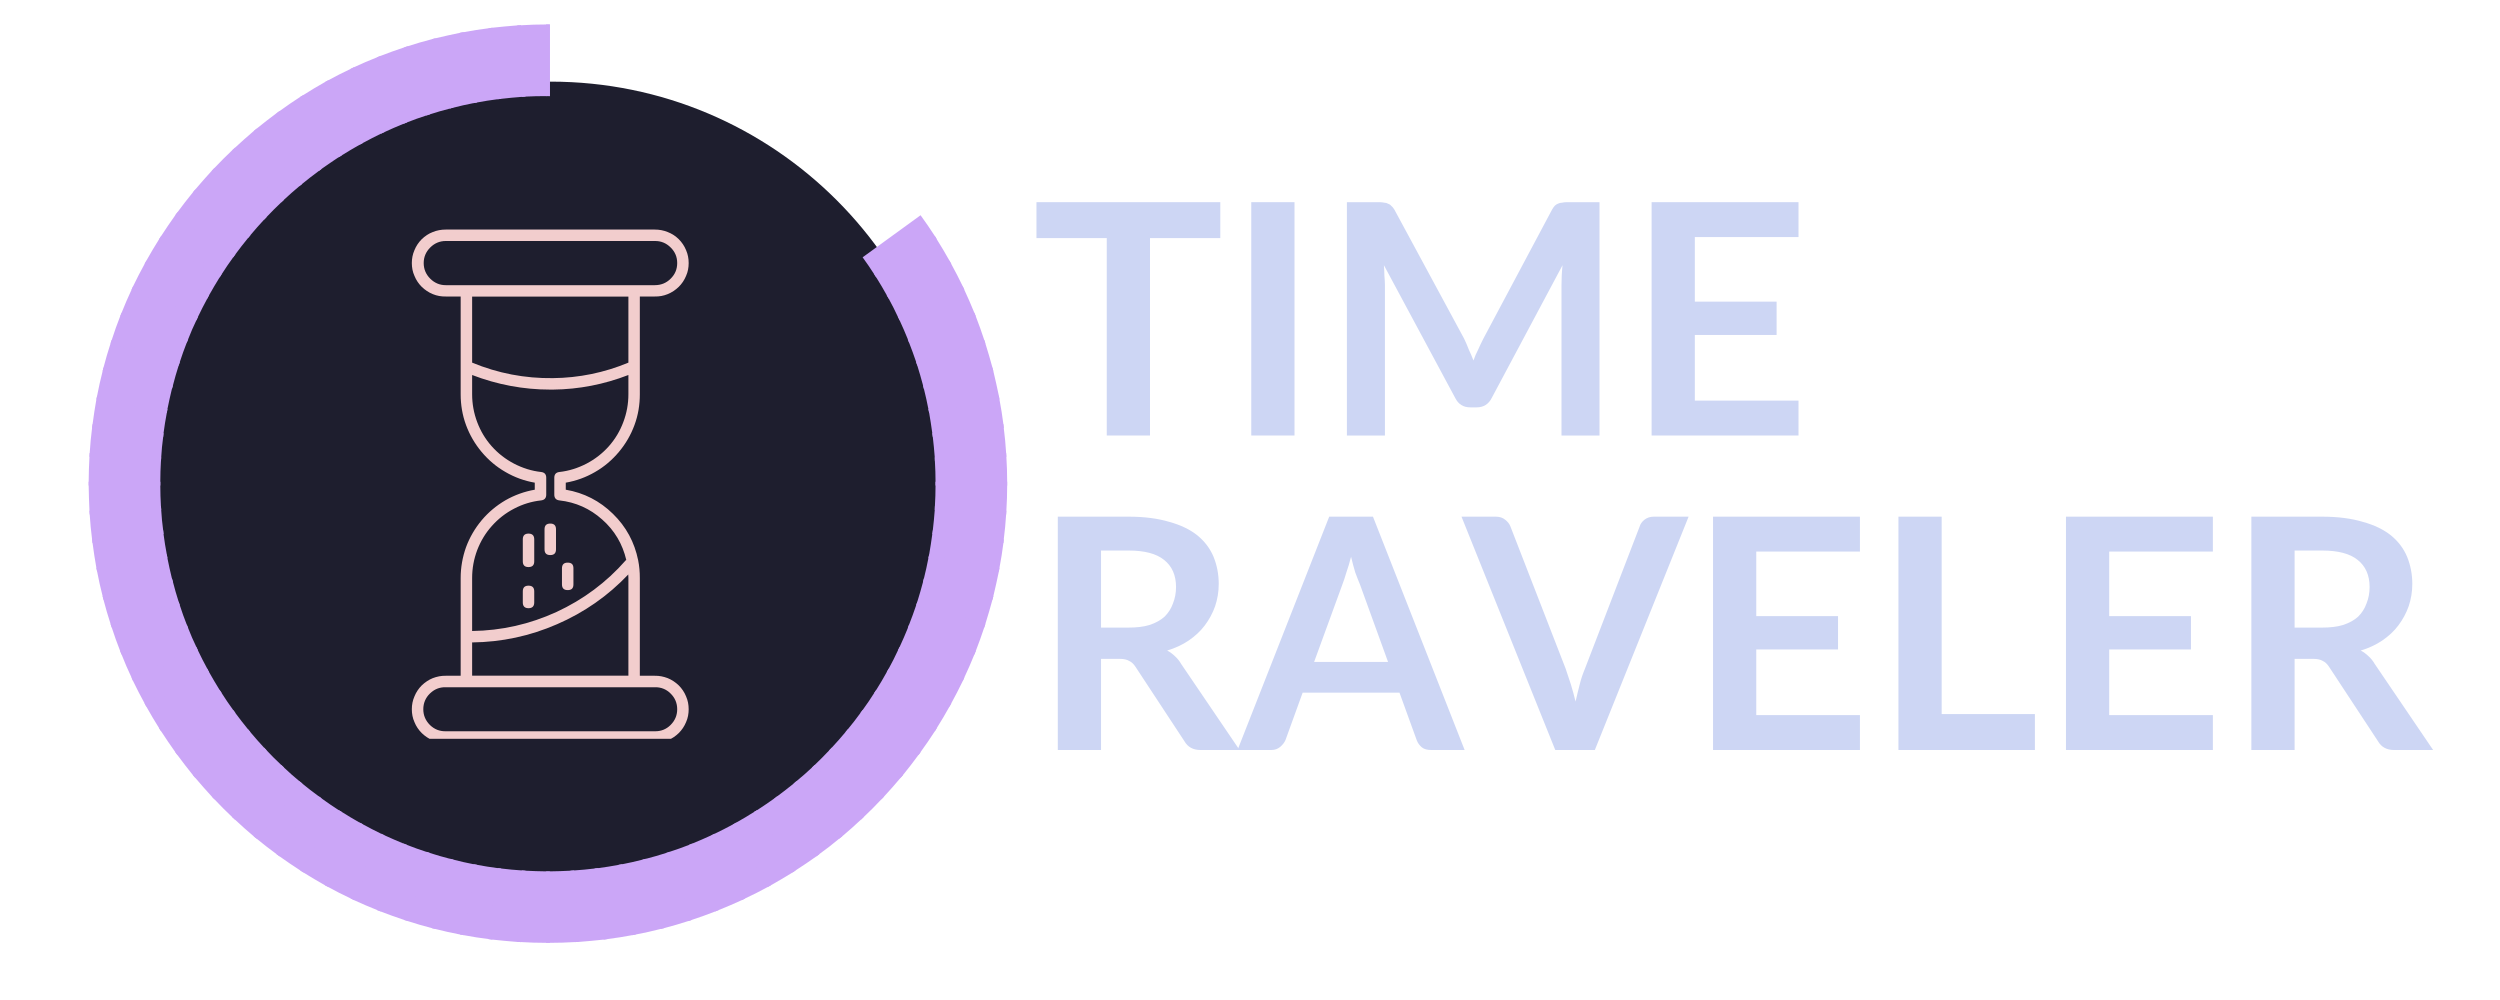 <svg xmlns="http://www.w3.org/2000/svg" xmlns:xlink="http://www.w3.org/1999/xlink" width="100" zoomAndPan="magnify" viewBox="0 0 75 30" height="40" preserveAspectRatio="xMidYMid meet" version="1.0"><defs><g/><clipPath id="d6cb78f29e"><path d="M 4.379 2.449 L 28.656 2.449 L 28.656 26.727 L 4.379 26.727 Z M 4.379 2.449 " clip-rule="nonzero"/></clipPath><clipPath id="6cd82fb03f"><path d="M 16.516 2.449 C 9.812 2.449 4.379 7.887 4.379 14.59 C 4.379 21.293 9.812 26.727 16.516 26.727 C 23.223 26.727 28.656 21.293 28.656 14.59 C 28.656 7.887 23.223 2.449 16.516 2.449 Z M 16.516 2.449 " clip-rule="nonzero"/></clipPath><clipPath id="0f39542809"><path d="M 2.66 0.734 L 30.355 0.734 L 30.355 28.426 L 2.66 28.426 Z M 2.66 0.734 " clip-rule="nonzero"/></clipPath><clipPath id="04f78b3909"><path d="M 16 0.734 L 17 0.734 L 17 3 L 16 3 Z M 16 0.734 " clip-rule="nonzero"/></clipPath><clipPath id="9f238c23a4"><path d="M 16 26 L 17 26 L 17 28.426 L 16 28.426 Z M 16 26 " clip-rule="nonzero"/></clipPath><clipPath id="cc506b8da4"><path d="M 15 0.734 L 16 0.734 L 16 3 L 15 3 Z M 15 0.734 " clip-rule="nonzero"/></clipPath><clipPath id="e36a4c91cb"><path d="M 17 26 L 18 26 L 18 28.426 L 17 28.426 Z M 17 26 " clip-rule="nonzero"/></clipPath><clipPath id="4a0e3c3a83"><path d="M 14 0.734 L 16 0.734 L 16 3 L 14 3 Z M 14 0.734 " clip-rule="nonzero"/></clipPath><clipPath id="0d267b3324"><path d="M 17 26 L 19 26 L 19 28.426 L 17 28.426 Z M 17 26 " clip-rule="nonzero"/></clipPath><clipPath id="d45eefd986"><path d="M 13 0.734 L 15 0.734 L 15 4 L 13 4 Z M 13 0.734 " clip-rule="nonzero"/></clipPath><clipPath id="882c30fdc3"><path d="M 18 25 L 20 25 L 20 28.426 L 18 28.426 Z M 18 25 " clip-rule="nonzero"/></clipPath><clipPath id="b05c0533ce"><path d="M 2.66 11 L 6 11 L 6 13 L 2.66 13 Z M 2.66 11 " clip-rule="nonzero"/></clipPath><clipPath id="fdd71ab0bc"><path d="M 2.66 12 L 5 12 L 5 14 L 2.66 14 Z M 2.66 12 " clip-rule="nonzero"/></clipPath><clipPath id="aaa19d2eb6"><path d="M 27 15 L 30.355 15 L 30.355 17 L 27 17 Z M 27 15 " clip-rule="nonzero"/></clipPath><clipPath id="f7fefa784f"><path d="M 2.66 13 L 5 13 L 5 14 L 2.66 14 Z M 2.66 13 " clip-rule="nonzero"/></clipPath><clipPath id="fdf9ecf6ce"><path d="M 28 15 L 30.355 15 L 30.355 16 L 28 16 Z M 28 15 " clip-rule="nonzero"/></clipPath><clipPath id="60608a4d42"><path d="M 2.66 14 L 5 14 L 5 15 L 2.66 15 Z M 2.66 14 " clip-rule="nonzero"/></clipPath><clipPath id="efd34b2147"><path d="M 28 14 L 30.355 14 L 30.355 15 L 28 15 Z M 28 14 " clip-rule="nonzero"/></clipPath><clipPath id="4c1b5a7ce3"><path d="M 2.66 15 L 5 15 L 5 16 L 2.66 16 Z M 2.66 15 " clip-rule="nonzero"/></clipPath><clipPath id="289e8c20b7"><path d="M 28 13 L 30.355 13 L 30.355 14 L 28 14 Z M 28 13 " clip-rule="nonzero"/></clipPath><clipPath id="72dbbde117"><path d="M 2.66 15 L 5 15 L 5 17 L 2.66 17 Z M 2.66 15 " clip-rule="nonzero"/></clipPath><clipPath id="5eaeb8614d"><path d="M 27 12 L 30.355 12 L 30.355 14 L 27 14 Z M 27 12 " clip-rule="nonzero"/></clipPath><clipPath id="9afe09aac2"><path d="M 2.66 16 L 6 16 L 6 18 L 2.66 18 Z M 2.66 16 " clip-rule="nonzero"/></clipPath><clipPath id="25b9d3c9e2"><path d="M 13 25 L 15 25 L 15 28.426 L 13 28.426 Z M 13 25 " clip-rule="nonzero"/></clipPath><clipPath id="f44d4e3cce"><path d="M 14 26 L 16 26 L 16 28.426 L 14 28.426 Z M 14 26 " clip-rule="nonzero"/></clipPath><clipPath id="4808ba82cb"><path d="M 15 26 L 16 26 L 16 28.426 L 15 28.426 Z M 15 26 " clip-rule="nonzero"/></clipPath><clipPath id="84d2e49172"><path d="M 12.316 6.859 L 21 6.859 L 21 22.164 L 12.316 22.164 Z M 12.316 6.859 " clip-rule="nonzero"/></clipPath><clipPath id="67530a8daa"><path d="M 67 15 L 73.789 15 L 73.789 23 L 67 23 Z M 67 15 " clip-rule="nonzero"/></clipPath></defs><g clip-path="url(#d6cb78f29e)"><g clip-path="url(#6cd82fb03f)"><path fill="#1e1e2e" d="M 4.379 2.449 L 28.656 2.449 L 28.656 26.727 L 4.379 26.727 Z M 4.379 2.449 " fill-opacity="1" fill-rule="nonzero"/></g></g><g clip-path="url(#0f39542809)"><path fill="#cba6f7" d="M 27.617 6.457 C 27.766 6.66 27.906 6.867 28.043 7.078 C 28.062 7.113 28.082 7.145 28.102 7.176 C 28.234 7.387 28.363 7.602 28.484 7.82 C 28.504 7.855 28.523 7.887 28.539 7.922 C 28.66 8.141 28.773 8.363 28.883 8.59 C 28.898 8.625 28.914 8.66 28.93 8.695 C 29.035 8.922 29.137 9.152 29.23 9.383 C 29.246 9.418 29.258 9.453 29.273 9.488 C 29.363 9.723 29.449 9.957 29.527 10.199 C 29.539 10.234 29.551 10.27 29.562 10.305 C 29.637 10.543 29.707 10.785 29.773 11.027 C 29.781 11.066 29.789 11.102 29.801 11.137 C 29.859 11.379 29.914 11.625 29.965 11.871 L 29.984 11.984 C 30.031 12.23 30.07 12.477 30.102 12.727 C 30.105 12.766 30.109 12.801 30.113 12.84 C 30.145 13.086 30.168 13.336 30.184 13.59 C 30.188 13.625 30.188 13.664 30.191 13.703 C 30.207 13.949 30.215 14.199 30.215 14.453 C 30.215 14.473 30.215 14.492 30.215 14.512 C 30.215 14.527 30.215 14.547 30.215 14.566 C 30.215 14.82 30.207 15.07 30.191 15.32 C 30.188 15.355 30.188 15.395 30.184 15.434 C 30.168 15.684 30.145 15.934 30.113 16.18 C 30.109 16.219 30.105 16.254 30.102 16.293 C 30.07 16.543 30.031 16.789 29.984 17.035 L 29.965 17.148 C 29.914 17.395 29.859 17.641 29.801 17.883 C 29.789 17.918 29.781 17.957 29.773 17.992 C 29.707 18.234 29.637 18.477 29.562 18.715 C 29.551 18.75 29.539 18.785 29.527 18.824 C 29.449 19.062 29.363 19.297 29.273 19.531 C 29.258 19.566 29.246 19.602 29.23 19.637 C 29.137 19.871 29.035 20.098 28.93 20.324 C 28.914 20.359 28.898 20.395 28.883 20.43 C 28.773 20.656 28.66 20.879 28.539 21.098 C 28.523 21.133 28.504 21.164 28.484 21.199 C 28.363 21.418 28.234 21.633 28.102 21.844 C 28.082 21.875 28.062 21.91 28.043 21.941 C 27.906 22.152 27.766 22.359 27.617 22.562 C 27.598 22.594 27.574 22.625 27.551 22.652 C 27.402 22.855 27.25 23.055 27.09 23.25 C 27.066 23.277 27.043 23.305 27.016 23.336 C 26.855 23.527 26.691 23.715 26.52 23.898 C 26.492 23.926 26.469 23.953 26.441 23.98 C 26.27 24.164 26.094 24.34 25.91 24.512 C 25.883 24.539 25.855 24.566 25.828 24.59 C 25.645 24.762 25.457 24.93 25.266 25.09 C 25.234 25.113 25.207 25.137 25.176 25.16 C 24.984 25.32 24.785 25.477 24.582 25.621 C 24.551 25.645 24.52 25.668 24.492 25.691 C 24.289 25.836 24.078 25.977 23.867 26.113 C 23.836 26.133 23.805 26.152 23.773 26.176 C 23.562 26.309 23.344 26.434 23.125 26.559 C 23.094 26.574 23.059 26.594 23.027 26.613 C 22.805 26.734 22.582 26.848 22.355 26.953 C 22.324 26.969 22.289 26.988 22.254 27.004 C 22.027 27.109 21.797 27.207 21.562 27.301 C 21.527 27.316 21.492 27.328 21.457 27.344 C 21.227 27.434 20.988 27.52 20.75 27.598 C 20.715 27.609 20.68 27.621 20.645 27.633 C 20.406 27.711 20.164 27.781 19.922 27.844 C 19.883 27.852 19.848 27.863 19.809 27.871 C 19.566 27.934 19.324 27.988 19.074 28.035 L 18.965 28.055 C 18.719 28.102 18.473 28.141 18.223 28.172 C 18.184 28.176 18.148 28.184 18.109 28.188 C 17.859 28.215 17.613 28.238 17.359 28.258 C 17.32 28.258 17.285 28.262 17.246 28.262 C 16.996 28.277 16.746 28.285 16.496 28.285 C 16.477 28.285 16.457 28.285 16.438 28.285 C 16.418 28.285 16.402 28.285 16.383 28.285 C 16.129 28.285 15.879 28.277 15.629 28.262 C 15.594 28.262 15.555 28.258 15.516 28.258 C 15.266 28.238 15.016 28.215 14.77 28.188 C 14.73 28.184 14.691 28.176 14.656 28.172 C 14.406 28.141 14.156 28.102 13.91 28.055 L 13.801 28.035 C 13.555 27.988 13.309 27.934 13.066 27.871 C 13.031 27.863 12.992 27.852 12.957 27.844 C 12.711 27.781 12.473 27.711 12.234 27.633 C 12.199 27.621 12.16 27.609 12.125 27.598 C 11.887 27.52 11.652 27.434 11.418 27.344 C 11.383 27.328 11.348 27.316 11.312 27.301 C 11.078 27.207 10.848 27.109 10.621 27.004 C 10.586 26.988 10.555 26.969 10.52 26.953 C 10.293 26.848 10.07 26.734 9.852 26.613 C 9.816 26.594 9.785 26.574 9.75 26.559 C 9.531 26.434 9.316 26.309 9.105 26.176 C 9.07 26.152 9.039 26.133 9.008 26.113 C 8.797 25.977 8.59 25.836 8.387 25.691 C 8.355 25.668 8.324 25.645 8.293 25.621 C 8.094 25.477 7.895 25.32 7.699 25.16 C 7.672 25.137 7.641 25.113 7.613 25.09 C 7.422 24.93 7.234 24.762 7.051 24.59 C 7.023 24.566 6.992 24.539 6.965 24.512 C 6.785 24.34 6.605 24.164 6.434 23.98 C 6.41 23.953 6.383 23.926 6.355 23.898 C 6.188 23.715 6.02 23.527 5.859 23.336 C 5.836 23.305 5.812 23.277 5.785 23.25 C 5.629 23.055 5.473 22.855 5.324 22.652 C 5.301 22.625 5.281 22.594 5.258 22.562 C 5.113 22.359 4.973 22.152 4.836 21.941 C 4.812 21.91 4.793 21.875 4.773 21.844 C 4.641 21.633 4.512 21.418 4.391 21.199 C 4.371 21.164 4.355 21.133 4.336 21.098 C 4.215 20.879 4.102 20.656 3.992 20.43 C 3.977 20.395 3.961 20.359 3.945 20.324 C 3.84 20.098 3.738 19.871 3.648 19.637 C 3.633 19.602 3.617 19.566 3.605 19.531 C 3.512 19.297 3.43 19.062 3.352 18.824 C 3.34 18.785 3.324 18.75 3.316 18.715 C 3.238 18.477 3.168 18.234 3.105 17.992 C 3.094 17.957 3.086 17.918 3.078 17.883 C 3.016 17.641 2.961 17.395 2.914 17.148 L 2.891 17.035 C 2.848 16.789 2.809 16.543 2.777 16.293 C 2.77 16.254 2.766 16.219 2.762 16.18 C 2.73 15.934 2.707 15.684 2.691 15.434 C 2.688 15.395 2.688 15.355 2.684 15.32 C 2.672 15.07 2.664 14.82 2.66 14.566 C 2.66 14.547 2.66 14.527 2.66 14.512 C 2.66 14.492 2.66 14.473 2.66 14.453 C 2.66 14.199 2.672 13.949 2.684 13.703 C 2.688 13.664 2.688 13.625 2.691 13.59 C 2.707 13.336 2.73 13.086 2.762 12.84 C 2.766 12.801 2.77 12.766 2.777 12.727 C 2.809 12.477 2.848 12.23 2.891 11.984 L 2.914 11.871 C 2.961 11.625 3.016 11.379 3.078 11.137 C 3.086 11.102 3.094 11.066 3.105 11.027 C 3.168 10.785 3.238 10.543 3.316 10.305 C 3.324 10.27 3.34 10.234 3.352 10.199 C 3.43 9.957 3.512 9.723 3.605 9.488 C 3.617 9.453 3.633 9.418 3.648 9.383 C 3.738 9.152 3.84 8.922 3.945 8.695 C 3.961 8.66 3.977 8.625 3.992 8.59 C 4.102 8.363 4.215 8.141 4.336 7.922 C 4.355 7.887 4.371 7.855 4.391 7.82 C 4.512 7.602 4.641 7.387 4.773 7.176 C 4.793 7.145 4.812 7.113 4.836 7.078 C 4.973 6.867 5.113 6.66 5.258 6.457 C 5.281 6.426 5.301 6.395 5.324 6.367 C 5.473 6.164 5.629 5.965 5.785 5.773 C 5.812 5.742 5.836 5.715 5.859 5.684 C 6.02 5.492 6.188 5.305 6.355 5.121 C 6.383 5.094 6.41 5.066 6.434 5.039 C 6.605 4.855 6.785 4.68 6.965 4.508 C 6.992 4.48 7.023 4.453 7.051 4.43 C 7.234 4.258 7.422 4.094 7.613 3.93 C 7.641 3.906 7.672 3.883 7.699 3.859 C 7.895 3.699 8.094 3.547 8.293 3.398 C 8.324 3.375 8.355 3.352 8.387 3.332 C 8.59 3.184 8.797 3.043 9.008 2.906 C 9.039 2.887 9.07 2.867 9.105 2.848 C 9.316 2.711 9.531 2.586 9.75 2.461 C 9.785 2.445 9.816 2.426 9.852 2.406 C 10.07 2.289 10.293 2.172 10.52 2.066 C 10.555 2.051 10.586 2.031 10.621 2.016 C 10.848 1.91 11.078 1.812 11.312 1.719 C 11.348 1.703 11.383 1.691 11.418 1.676 C 11.652 1.586 11.887 1.5 12.125 1.422 C 12.16 1.41 12.199 1.398 12.234 1.387 C 12.473 1.309 12.711 1.238 12.957 1.176 C 12.992 1.168 13.031 1.156 13.066 1.148 C 13.309 1.09 13.555 1.035 13.801 0.984 L 13.91 0.965 C 14.156 0.918 14.406 0.879 14.656 0.848 C 14.691 0.844 14.73 0.84 14.77 0.832 C 15.016 0.805 15.266 0.781 15.516 0.762 C 15.555 0.762 15.594 0.758 15.629 0.758 C 15.879 0.742 16.129 0.734 16.383 0.734 C 16.402 0.734 16.418 0.734 16.438 0.734 C 16.457 0.734 16.477 0.734 16.496 0.734 L 16.496 2.883 C 16.477 2.883 16.457 2.883 16.438 2.883 C 16.418 2.883 16.402 2.883 16.383 2.883 C 16.176 2.883 15.969 2.887 15.766 2.898 C 15.727 2.902 15.688 2.906 15.652 2.906 C 15.445 2.922 15.238 2.941 15.035 2.965 C 15 2.969 14.961 2.973 14.926 2.977 C 14.719 3.004 14.516 3.035 14.312 3.074 C 14.277 3.082 14.238 3.086 14.203 3.094 C 14 3.133 13.797 3.18 13.602 3.23 C 13.562 3.238 13.527 3.246 13.492 3.258 C 13.289 3.309 13.094 3.367 12.898 3.43 C 12.859 3.441 12.824 3.453 12.789 3.465 C 12.594 3.527 12.398 3.598 12.211 3.672 C 12.172 3.688 12.137 3.699 12.102 3.715 C 11.91 3.793 11.723 3.875 11.535 3.961 C 11.504 3.977 11.469 3.992 11.434 4.008 C 11.25 4.098 11.066 4.191 10.887 4.289 C 10.852 4.309 10.816 4.328 10.785 4.344 C 10.605 4.445 10.43 4.551 10.254 4.66 C 10.223 4.68 10.191 4.699 10.156 4.719 C 9.984 4.832 9.812 4.949 9.648 5.066 C 9.617 5.09 9.586 5.113 9.559 5.133 C 9.391 5.258 9.227 5.383 9.07 5.512 C 9.039 5.535 9.012 5.562 8.98 5.586 C 8.824 5.719 8.668 5.852 8.52 5.992 C 8.492 6.02 8.465 6.047 8.438 6.07 C 8.285 6.215 8.141 6.359 8 6.508 C 7.973 6.535 7.945 6.562 7.922 6.59 C 7.781 6.742 7.645 6.895 7.512 7.055 C 7.488 7.082 7.465 7.113 7.441 7.141 C 7.312 7.301 7.184 7.461 7.062 7.629 C 7.039 7.66 7.02 7.688 6.996 7.719 C 6.875 7.887 6.758 8.055 6.648 8.23 C 6.629 8.262 6.609 8.293 6.586 8.324 C 6.477 8.5 6.375 8.676 6.273 8.855 C 6.254 8.891 6.234 8.922 6.219 8.957 C 6.121 9.137 6.027 9.32 5.938 9.508 C 5.922 9.539 5.906 9.574 5.891 9.609 C 5.801 9.793 5.719 9.984 5.645 10.176 C 5.629 10.211 5.617 10.246 5.602 10.281 C 5.527 10.473 5.457 10.664 5.395 10.859 C 5.383 10.898 5.371 10.934 5.359 10.969 C 5.297 11.164 5.238 11.363 5.188 11.562 C 5.176 11.598 5.168 11.637 5.156 11.672 C 5.109 11.871 5.062 12.07 5.023 12.273 C 5.016 12.312 5.008 12.348 5.004 12.387 C 4.965 12.586 4.934 12.789 4.906 12.996 C 4.902 13.035 4.898 13.07 4.895 13.109 C 4.867 13.312 4.848 13.516 4.836 13.723 C 4.832 13.762 4.832 13.797 4.828 13.836 C 4.816 14.039 4.809 14.246 4.809 14.453 C 4.809 14.473 4.809 14.492 4.809 14.512 C 4.809 14.527 4.809 14.547 4.809 14.566 C 4.809 14.773 4.816 14.98 4.828 15.184 C 4.832 15.223 4.832 15.258 4.836 15.297 C 4.848 15.504 4.867 15.707 4.895 15.91 C 4.898 15.949 4.902 15.988 4.906 16.023 C 4.934 16.23 4.965 16.434 5.004 16.633 C 5.008 16.672 5.016 16.707 5.023 16.746 C 5.062 16.949 5.109 17.148 5.156 17.348 C 5.168 17.387 5.176 17.422 5.188 17.457 C 5.238 17.656 5.297 17.855 5.359 18.051 C 5.371 18.086 5.383 18.125 5.395 18.16 C 5.457 18.355 5.527 18.547 5.602 18.738 C 5.617 18.773 5.629 18.809 5.645 18.844 C 5.719 19.035 5.801 19.227 5.891 19.41 C 5.906 19.445 5.922 19.48 5.938 19.512 C 6.027 19.699 6.121 19.883 6.219 20.062 C 6.234 20.098 6.254 20.129 6.273 20.164 C 6.375 20.344 6.477 20.52 6.586 20.695 C 6.609 20.727 6.629 20.758 6.648 20.789 C 6.758 20.965 6.875 21.133 6.996 21.301 C 7.02 21.332 7.039 21.363 7.062 21.391 C 7.184 21.559 7.312 21.719 7.441 21.879 C 7.465 21.91 7.488 21.938 7.512 21.965 C 7.645 22.125 7.781 22.277 7.922 22.43 C 7.945 22.457 7.973 22.484 8 22.512 C 8.141 22.66 8.285 22.809 8.438 22.949 C 8.465 22.977 8.492 23 8.52 23.027 C 8.668 23.168 8.824 23.305 8.98 23.434 C 9.012 23.461 9.039 23.484 9.07 23.508 C 9.227 23.637 9.391 23.766 9.559 23.887 C 9.586 23.91 9.617 23.93 9.648 23.953 C 9.812 24.074 9.984 24.188 10.156 24.301 C 10.191 24.32 10.223 24.34 10.254 24.359 C 10.43 24.469 10.605 24.574 10.785 24.676 C 10.816 24.695 10.852 24.711 10.887 24.73 C 11.066 24.828 11.25 24.922 11.434 25.012 C 11.469 25.027 11.504 25.043 11.535 25.059 C 11.723 25.145 11.91 25.227 12.102 25.305 C 12.137 25.32 12.172 25.332 12.211 25.348 C 12.398 25.422 12.594 25.492 12.789 25.555 C 12.824 25.566 12.859 25.578 12.898 25.59 C 13.094 25.652 13.289 25.711 13.492 25.762 C 13.527 25.773 13.562 25.781 13.602 25.789 C 13.797 25.84 14 25.887 14.203 25.926 C 14.238 25.934 14.277 25.938 14.312 25.945 C 14.516 25.984 14.719 26.016 14.926 26.043 C 14.961 26.047 15 26.051 15.035 26.055 C 15.238 26.082 15.445 26.098 15.652 26.113 C 15.688 26.117 15.727 26.117 15.766 26.121 C 15.969 26.133 16.176 26.137 16.383 26.141 C 16.402 26.141 16.418 26.141 16.438 26.141 C 16.457 26.141 16.477 26.141 16.496 26.141 C 16.703 26.137 16.906 26.133 17.113 26.121 C 17.148 26.117 17.188 26.117 17.227 26.113 C 17.43 26.098 17.637 26.082 17.84 26.055 C 17.879 26.051 17.914 26.047 17.953 26.043 C 18.156 26.016 18.359 25.984 18.562 25.945 C 18.598 25.938 18.637 25.934 18.672 25.926 C 18.875 25.887 19.078 25.84 19.277 25.789 C 19.312 25.781 19.352 25.773 19.387 25.762 C 19.586 25.711 19.785 25.652 19.98 25.59 C 20.016 25.578 20.051 25.566 20.086 25.555 C 20.285 25.492 20.477 25.422 20.668 25.348 C 20.703 25.332 20.738 25.32 20.773 25.305 C 20.965 25.227 21.152 25.145 21.34 25.059 C 21.375 25.043 21.406 25.027 21.441 25.012 C 21.629 24.922 21.812 24.828 21.992 24.73 C 22.023 24.711 22.059 24.695 22.09 24.676 C 22.273 24.574 22.449 24.469 22.621 24.359 C 22.656 24.34 22.688 24.32 22.719 24.301 C 22.891 24.188 23.062 24.074 23.23 23.953 C 23.258 23.93 23.289 23.91 23.32 23.887 C 23.484 23.766 23.648 23.637 23.809 23.508 C 23.836 23.484 23.867 23.461 23.895 23.434 C 24.055 23.305 24.207 23.168 24.359 23.027 C 24.387 23 24.414 22.977 24.441 22.949 C 24.59 22.809 24.734 22.66 24.875 22.512 C 24.902 22.484 24.93 22.457 24.953 22.43 C 25.094 22.277 25.23 22.125 25.363 21.965 C 25.387 21.938 25.41 21.91 25.434 21.879 C 25.566 21.719 25.691 21.559 25.812 21.391 C 25.836 21.363 25.859 21.332 25.879 21.301 C 26 21.133 26.117 20.965 26.227 20.789 C 26.25 20.758 26.27 20.727 26.289 20.695 C 26.398 20.52 26.504 20.344 26.602 20.164 C 26.621 20.129 26.641 20.098 26.66 20.062 C 26.758 19.883 26.852 19.699 26.938 19.512 C 26.957 19.48 26.973 19.445 26.988 19.41 C 27.074 19.227 27.156 19.035 27.234 18.844 C 27.246 18.809 27.262 18.773 27.273 18.738 C 27.348 18.547 27.418 18.355 27.484 18.16 C 27.496 18.125 27.508 18.086 27.52 18.051 C 27.582 17.855 27.637 17.656 27.691 17.457 C 27.699 17.422 27.711 17.387 27.719 17.348 C 27.77 17.148 27.812 16.949 27.852 16.746 C 27.859 16.707 27.867 16.672 27.875 16.633 C 27.91 16.434 27.941 16.23 27.969 16.023 C 27.977 15.988 27.98 15.949 27.984 15.91 C 28.008 15.707 28.027 15.504 28.043 15.297 C 28.043 15.258 28.047 15.223 28.047 15.184 C 28.059 14.98 28.066 14.773 28.066 14.566 C 28.066 14.547 28.066 14.527 28.066 14.512 C 28.066 14.492 28.066 14.473 28.066 14.453 C 28.066 14.246 28.059 14.039 28.047 13.836 C 28.047 13.797 28.043 13.762 28.043 13.723 C 28.027 13.516 28.008 13.312 27.984 13.109 C 27.98 13.07 27.977 13.035 27.969 12.996 C 27.941 12.789 27.91 12.586 27.875 12.387 C 27.867 12.348 27.859 12.312 27.852 12.273 C 27.812 12.07 27.77 11.871 27.719 11.672 C 27.711 11.637 27.699 11.598 27.691 11.562 C 27.637 11.363 27.582 11.164 27.52 10.969 C 27.508 10.934 27.496 10.898 27.484 10.859 C 27.418 10.664 27.348 10.473 27.273 10.281 C 27.262 10.246 27.246 10.211 27.234 10.176 C 27.156 9.984 27.074 9.793 26.988 9.609 C 26.973 9.574 26.957 9.539 26.938 9.508 C 26.852 9.32 26.758 9.137 26.66 8.957 C 26.641 8.922 26.621 8.891 26.602 8.855 C 26.504 8.676 26.398 8.5 26.289 8.324 C 26.27 8.293 26.25 8.262 26.227 8.23 C 26.117 8.055 26 7.887 25.879 7.719 Z M 27.617 6.457 " fill-opacity="1" fill-rule="nonzero"/></g><g clip-path="url(#04f78b3909)"><path fill="#cba6f7" d="M 16.496 0.734 L 16.496 2.883 C 16.477 2.879 16.457 2.879 16.438 2.879 C 16.418 2.879 16.402 2.879 16.383 2.883 L 16.383 0.734 C 16.402 0.734 16.418 0.734 16.438 0.734 C 16.457 0.734 16.477 0.734 16.496 0.734 Z M 16.496 0.734 " fill-opacity="1" fill-rule="nonzero"/></g><g clip-path="url(#9f238c23a4)"><path fill="#cba6f7" d="M 16.496 26.141 L 16.496 28.285 C 16.477 28.285 16.457 28.285 16.438 28.285 C 16.418 28.285 16.402 28.285 16.383 28.285 L 16.383 26.141 C 16.402 26.141 16.418 26.141 16.438 26.141 C 16.457 26.141 16.477 26.141 16.496 26.141 Z M 16.496 26.141 " fill-opacity="1" fill-rule="nonzero"/></g><g clip-path="url(#cc506b8da4)"><path fill="#cba6f7" d="M 15.766 2.898 C 15.727 2.902 15.688 2.906 15.652 2.906 L 15.516 0.762 C 15.555 0.762 15.594 0.758 15.629 0.758 Z M 15.766 2.898 " fill-opacity="1" fill-rule="nonzero"/></g><g clip-path="url(#e36a4c91cb)"><path fill="#cba6f7" d="M 17.359 28.258 C 17.32 28.258 17.285 28.262 17.246 28.262 L 17.113 26.121 C 17.148 26.117 17.188 26.117 17.227 26.113 Z M 17.359 28.258 " fill-opacity="1" fill-rule="nonzero"/></g><g clip-path="url(#4a0e3c3a83)"><path fill="#cba6f7" d="M 15.035 2.965 C 15 2.969 14.961 2.973 14.926 2.977 L 14.656 0.848 C 14.691 0.844 14.73 0.84 14.77 0.832 Z M 15.035 2.965 " fill-opacity="1" fill-rule="nonzero"/></g><g clip-path="url(#0d267b3324)"><path fill="#cba6f7" d="M 18.223 28.172 C 18.184 28.176 18.148 28.184 18.109 28.188 L 17.84 26.055 C 17.879 26.051 17.914 26.047 17.953 26.043 Z M 18.223 28.172 " fill-opacity="1" fill-rule="nonzero"/></g><g clip-path="url(#d45eefd986)"><path fill="#cba6f7" d="M 14.312 3.074 C 14.277 3.082 14.238 3.086 14.203 3.094 L 13.801 0.984 C 13.836 0.977 13.875 0.973 13.91 0.965 Z M 14.312 3.074 " fill-opacity="1" fill-rule="nonzero"/></g><g clip-path="url(#882c30fdc3)"><path fill="#cba6f7" d="M 19.074 28.035 C 19.039 28.043 19 28.047 18.965 28.055 L 18.562 25.945 C 18.598 25.938 18.637 25.934 18.672 25.926 Z M 19.074 28.035 " fill-opacity="1" fill-rule="nonzero"/></g><path fill="#cba6f7" d="M 13.602 3.23 C 13.562 3.238 13.527 3.246 13.492 3.258 L 12.957 1.176 C 12.992 1.168 13.031 1.156 13.066 1.148 Z M 13.602 3.23 " fill-opacity="1" fill-rule="nonzero"/><path fill="#cba6f7" d="M 19.922 27.844 C 19.883 27.852 19.848 27.863 19.809 27.871 L 19.277 25.789 C 19.312 25.781 19.352 25.773 19.387 25.762 Z M 19.922 27.844 " fill-opacity="1" fill-rule="nonzero"/><path fill="#cba6f7" d="M 12.898 3.43 C 12.859 3.441 12.824 3.453 12.789 3.465 L 12.125 1.422 C 12.16 1.41 12.199 1.398 12.234 1.387 Z M 12.898 3.43 " fill-opacity="1" fill-rule="nonzero"/><path fill="#cba6f7" d="M 20.75 27.598 C 20.715 27.609 20.68 27.621 20.645 27.633 L 19.98 25.59 C 20.016 25.578 20.051 25.566 20.086 25.555 Z M 20.75 27.598 " fill-opacity="1" fill-rule="nonzero"/><path fill="#cba6f7" d="M 12.211 3.672 C 12.172 3.688 12.137 3.699 12.102 3.715 L 11.312 1.719 C 11.348 1.703 11.383 1.691 11.418 1.676 Z M 12.211 3.672 " fill-opacity="1" fill-rule="nonzero"/><path fill="#cba6f7" d="M 21.562 27.301 C 21.527 27.316 21.492 27.328 21.457 27.344 L 20.668 25.348 C 20.703 25.332 20.738 25.32 20.773 25.305 Z M 21.562 27.301 " fill-opacity="1" fill-rule="nonzero"/><path fill="#cba6f7" d="M 11.535 3.961 C 11.504 3.977 11.469 3.992 11.434 4.008 L 10.52 2.066 C 10.555 2.051 10.586 2.031 10.621 2.016 Z M 11.535 3.961 " fill-opacity="1" fill-rule="nonzero"/><path fill="#cba6f7" d="M 22.355 26.953 C 22.324 26.969 22.289 26.988 22.254 27.004 L 21.34 25.059 C 21.375 25.043 21.406 25.027 21.441 25.012 Z M 22.355 26.953 " fill-opacity="1" fill-rule="nonzero"/><path fill="#cba6f7" d="M 10.887 4.289 C 10.852 4.309 10.816 4.328 10.785 4.344 L 9.75 2.461 C 9.785 2.445 9.816 2.426 9.852 2.406 Z M 10.887 4.289 " fill-opacity="1" fill-rule="nonzero"/><path fill="#cba6f7" d="M 23.125 26.559 C 23.094 26.574 23.059 26.594 23.027 26.613 L 21.992 24.73 C 22.023 24.711 22.059 24.695 22.09 24.676 Z M 23.125 26.559 " fill-opacity="1" fill-rule="nonzero"/><path fill="#cba6f7" d="M 10.254 4.66 C 10.223 4.68 10.191 4.699 10.156 4.719 L 9.008 2.906 C 9.039 2.887 9.07 2.867 9.105 2.848 Z M 10.254 4.66 " fill-opacity="1" fill-rule="nonzero"/><path fill="#cba6f7" d="M 23.867 26.113 C 23.836 26.133 23.805 26.152 23.773 26.176 L 22.621 24.359 C 22.656 24.34 22.688 24.32 22.719 24.301 Z M 23.867 26.113 " fill-opacity="1" fill-rule="nonzero"/><path fill="#cba6f7" d="M 9.648 5.066 C 9.617 5.09 9.586 5.113 9.559 5.133 L 8.293 3.398 C 8.324 3.375 8.355 3.352 8.387 3.332 Z M 9.648 5.066 " fill-opacity="1" fill-rule="nonzero"/><path fill="#cba6f7" d="M 24.582 25.621 C 24.551 25.645 24.52 25.668 24.492 25.691 L 23.23 23.953 C 23.258 23.93 23.289 23.91 23.32 23.887 Z M 24.582 25.621 " fill-opacity="1" fill-rule="nonzero"/><path fill="#cba6f7" d="M 9.07 5.512 C 9.039 5.535 9.012 5.562 8.98 5.586 L 7.613 3.93 C 7.641 3.906 7.672 3.883 7.699 3.859 Z M 9.07 5.512 " fill-opacity="1" fill-rule="nonzero"/><path fill="#cba6f7" d="M 25.266 25.09 C 25.234 25.113 25.207 25.137 25.176 25.16 L 23.809 23.508 C 23.836 23.484 23.867 23.461 23.895 23.434 Z M 25.266 25.09 " fill-opacity="1" fill-rule="nonzero"/><path fill="#cba6f7" d="M 8.52 5.992 C 8.492 6.02 8.465 6.047 8.438 6.07 L 6.965 4.508 C 6.992 4.48 7.023 4.453 7.051 4.43 Z M 8.52 5.992 " fill-opacity="1" fill-rule="nonzero"/><path fill="#cba6f7" d="M 25.91 24.512 C 25.883 24.539 25.855 24.566 25.828 24.59 L 24.359 23.027 C 24.387 23 24.414 22.977 24.441 22.949 Z M 25.91 24.512 " fill-opacity="1" fill-rule="nonzero"/><path fill="#cba6f7" d="M 8 6.508 C 7.973 6.535 7.945 6.562 7.922 6.59 L 6.355 5.121 C 6.383 5.094 6.41 5.066 6.434 5.039 Z M 8 6.508 " fill-opacity="1" fill-rule="nonzero"/><path fill="#cba6f7" d="M 26.52 23.898 C 26.492 23.926 26.469 23.953 26.441 23.98 L 24.875 22.512 C 24.902 22.484 24.93 22.457 24.953 22.43 Z M 26.52 23.898 " fill-opacity="1" fill-rule="nonzero"/><path fill="#cba6f7" d="M 7.512 7.055 C 7.488 7.082 7.465 7.113 7.441 7.141 L 5.785 5.773 C 5.812 5.742 5.836 5.715 5.859 5.684 Z M 7.512 7.055 " fill-opacity="1" fill-rule="nonzero"/><path fill="#cba6f7" d="M 27.09 23.25 C 27.066 23.277 27.043 23.305 27.016 23.336 L 25.363 21.965 C 25.387 21.938 25.41 21.91 25.434 21.879 Z M 27.09 23.25 " fill-opacity="1" fill-rule="nonzero"/><path fill="#cba6f7" d="M 7.062 7.629 C 7.039 7.66 7.02 7.688 6.996 7.719 L 5.258 6.457 C 5.281 6.426 5.301 6.395 5.324 6.367 Z M 7.062 7.629 " fill-opacity="1" fill-rule="nonzero"/><path fill="#cba6f7" d="M 27.617 22.562 C 27.598 22.594 27.574 22.625 27.551 22.652 L 25.812 21.391 C 25.836 21.363 25.859 21.332 25.879 21.301 Z M 27.617 22.562 " fill-opacity="1" fill-rule="nonzero"/><path fill="#cba6f7" d="M 6.648 8.23 C 6.629 8.262 6.609 8.293 6.586 8.324 L 4.773 7.176 C 4.793 7.145 4.812 7.113 4.836 7.078 Z M 6.648 8.23 " fill-opacity="1" fill-rule="nonzero"/><path fill="#cba6f7" d="M 28.102 21.844 C 28.082 21.875 28.062 21.91 28.043 21.941 L 26.227 20.789 C 26.25 20.758 26.27 20.727 26.289 20.695 Z M 28.102 21.844 " fill-opacity="1" fill-rule="nonzero"/><path fill="#cba6f7" d="M 6.273 8.855 C 6.254 8.891 6.234 8.922 6.219 8.957 L 4.336 7.922 C 4.355 7.887 4.371 7.855 4.391 7.82 Z M 6.273 8.855 " fill-opacity="1" fill-rule="nonzero"/><path fill="#cba6f7" d="M 28.539 21.098 C 28.523 21.133 28.504 21.164 28.484 21.199 L 26.602 20.164 C 26.621 20.129 26.641 20.098 26.66 20.062 Z M 28.539 21.098 " fill-opacity="1" fill-rule="nonzero"/><path fill="#cba6f7" d="M 5.938 9.508 C 5.922 9.539 5.906 9.574 5.891 9.609 L 3.945 8.695 C 3.961 8.66 3.977 8.625 3.992 8.59 Z M 5.938 9.508 " fill-opacity="1" fill-rule="nonzero"/><path fill="#cba6f7" d="M 28.93 20.324 C 28.914 20.359 28.898 20.395 28.883 20.43 L 26.938 19.512 C 26.957 19.48 26.973 19.445 26.988 19.41 Z M 28.93 20.324 " fill-opacity="1" fill-rule="nonzero"/><path fill="#cba6f7" d="M 5.645 10.176 C 5.629 10.211 5.617 10.246 5.602 10.281 L 3.605 9.488 C 3.617 9.453 3.633 9.418 3.648 9.383 Z M 5.645 10.176 " fill-opacity="1" fill-rule="nonzero"/><path fill="#cba6f7" d="M 29.273 19.531 C 29.258 19.566 29.246 19.602 29.23 19.637 L 27.234 18.844 C 27.246 18.809 27.262 18.773 27.273 18.738 Z M 29.273 19.531 " fill-opacity="1" fill-rule="nonzero"/><path fill="#cba6f7" d="M 5.395 10.859 C 5.383 10.898 5.371 10.934 5.359 10.969 L 3.316 10.305 C 3.324 10.27 3.34 10.234 3.352 10.199 Z M 5.395 10.859 " fill-opacity="1" fill-rule="nonzero"/><path fill="#cba6f7" d="M 29.562 18.715 C 29.551 18.75 29.539 18.785 29.527 18.824 L 27.484 18.16 C 27.496 18.125 27.508 18.086 27.52 18.051 Z M 29.562 18.715 " fill-opacity="1" fill-rule="nonzero"/><path fill="#cba6f7" d="M 5.188 11.562 C 5.176 11.598 5.168 11.637 5.156 11.672 L 3.078 11.137 C 3.086 11.102 3.094 11.066 3.105 11.027 Z M 5.188 11.562 " fill-opacity="1" fill-rule="nonzero"/><path fill="#cba6f7" d="M 29.801 17.883 C 29.789 17.918 29.781 17.957 29.773 17.992 L 27.691 17.457 C 27.699 17.422 27.711 17.387 27.719 17.348 Z M 29.801 17.883 " fill-opacity="1" fill-rule="nonzero"/><g clip-path="url(#b05c0533ce)"><path fill="#cba6f7" d="M 5.023 12.273 C 5.016 12.312 5.008 12.348 5.004 12.387 L 2.891 11.984 C 2.898 11.945 2.906 11.91 2.914 11.871 Z M 5.023 12.273 " fill-opacity="1" fill-rule="nonzero"/></g><path fill="#cba6f7" d="M 29.984 17.035 C 29.977 17.074 29.969 17.109 29.965 17.148 L 27.852 16.746 C 27.859 16.707 27.867 16.672 27.875 16.633 Z M 29.984 17.035 " fill-opacity="1" fill-rule="nonzero"/><g clip-path="url(#fdd71ab0bc)"><path fill="#cba6f7" d="M 4.906 12.996 C 4.902 13.035 4.898 13.07 4.895 13.109 L 2.762 12.84 C 2.766 12.801 2.77 12.766 2.777 12.727 Z M 4.906 12.996 " fill-opacity="1" fill-rule="nonzero"/></g><g clip-path="url(#aaa19d2eb6)"><path fill="#cba6f7" d="M 30.113 16.18 C 30.109 16.219 30.105 16.254 30.102 16.293 L 27.969 16.023 C 27.977 15.988 27.98 15.949 27.984 15.91 Z M 30.113 16.18 " fill-opacity="1" fill-rule="nonzero"/></g><g clip-path="url(#f7fefa784f)"><path fill="#cba6f7" d="M 4.836 13.723 C 4.832 13.762 4.832 13.797 4.828 13.836 L 2.684 13.703 C 2.688 13.664 2.688 13.625 2.691 13.59 Z M 4.836 13.723 " fill-opacity="1" fill-rule="nonzero"/></g><g clip-path="url(#fdf9ecf6ce)"><path fill="#cba6f7" d="M 30.191 15.32 C 30.188 15.355 30.188 15.395 30.184 15.434 L 28.043 15.297 C 28.043 15.258 28.047 15.223 28.047 15.184 Z M 30.191 15.32 " fill-opacity="1" fill-rule="nonzero"/></g><g clip-path="url(#60608a4d42)"><path fill="#cba6f7" d="M 4.809 14.512 C 4.809 14.527 4.809 14.547 4.809 14.566 L 2.66 14.566 C 2.66 14.547 2.66 14.527 2.66 14.512 C 2.66 14.492 2.66 14.473 2.66 14.453 L 4.809 14.453 C 4.809 14.473 4.809 14.492 4.809 14.512 Z M 4.809 14.512 " fill-opacity="1" fill-rule="nonzero"/></g><g clip-path="url(#efd34b2147)"><path fill="#cba6f7" d="M 30.215 14.512 C 30.215 14.527 30.215 14.547 30.215 14.566 L 28.066 14.566 C 28.066 14.547 28.066 14.527 28.066 14.512 C 28.066 14.492 28.066 14.473 28.066 14.453 L 30.215 14.453 C 30.215 14.473 30.215 14.492 30.215 14.512 Z M 30.215 14.512 " fill-opacity="1" fill-rule="nonzero"/></g><g clip-path="url(#4c1b5a7ce3)"><path fill="#cba6f7" d="M 4.836 15.297 L 2.691 15.434 C 2.688 15.395 2.688 15.355 2.684 15.32 L 4.828 15.184 C 4.832 15.223 4.832 15.258 4.836 15.297 Z M 4.836 15.297 " fill-opacity="1" fill-rule="nonzero"/></g><g clip-path="url(#289e8c20b7)"><path fill="#cba6f7" d="M 30.191 13.703 L 28.047 13.836 C 28.047 13.797 28.043 13.762 28.043 13.723 L 30.184 13.59 C 30.188 13.625 30.188 13.664 30.191 13.703 Z M 30.191 13.703 " fill-opacity="1" fill-rule="nonzero"/></g><g clip-path="url(#72dbbde117)"><path fill="#cba6f7" d="M 4.906 16.023 L 2.777 16.293 C 2.77 16.254 2.766 16.219 2.762 16.18 L 4.895 15.91 C 4.898 15.949 4.902 15.988 4.906 16.023 Z M 4.906 16.023 " fill-opacity="1" fill-rule="nonzero"/></g><g clip-path="url(#5eaeb8614d)"><path fill="#cba6f7" d="M 30.113 12.84 L 27.984 13.109 C 27.98 13.07 27.977 13.035 27.969 12.996 L 30.102 12.727 C 30.105 12.766 30.109 12.801 30.113 12.84 Z M 30.113 12.84 " fill-opacity="1" fill-rule="nonzero"/></g><g clip-path="url(#9afe09aac2)"><path fill="#cba6f7" d="M 5.023 16.746 L 2.914 17.148 C 2.906 17.109 2.898 17.074 2.891 17.035 L 5.004 16.633 C 5.008 16.672 5.016 16.707 5.023 16.746 Z M 5.023 16.746 " fill-opacity="1" fill-rule="nonzero"/></g><path fill="#cba6f7" d="M 29.984 11.984 L 27.875 12.387 C 27.867 12.348 27.859 12.312 27.852 12.273 L 29.965 11.871 C 29.969 11.91 29.977 11.945 29.984 11.984 Z M 29.984 11.984 " fill-opacity="1" fill-rule="nonzero"/><path fill="#cba6f7" d="M 5.188 17.457 L 3.105 17.992 C 3.094 17.957 3.086 17.918 3.078 17.883 L 5.156 17.348 C 5.168 17.387 5.176 17.422 5.188 17.457 Z M 5.188 17.457 " fill-opacity="1" fill-rule="nonzero"/><path fill="#cba6f7" d="M 29.801 11.137 L 27.719 11.672 C 27.711 11.637 27.699 11.598 27.691 11.562 L 29.773 11.027 C 29.781 11.066 29.789 11.102 29.801 11.137 Z M 29.801 11.137 " fill-opacity="1" fill-rule="nonzero"/><path fill="#cba6f7" d="M 5.395 18.16 L 3.352 18.824 C 3.34 18.785 3.324 18.75 3.316 18.715 L 5.359 18.051 C 5.371 18.086 5.383 18.125 5.395 18.16 Z M 5.395 18.16 " fill-opacity="1" fill-rule="nonzero"/><path fill="#cba6f7" d="M 29.562 10.305 L 27.52 10.969 C 27.508 10.934 27.496 10.898 27.484 10.859 L 29.527 10.199 C 29.539 10.234 29.551 10.27 29.562 10.305 Z M 29.562 10.305 " fill-opacity="1" fill-rule="nonzero"/><path fill="#cba6f7" d="M 5.645 18.844 L 3.648 19.637 C 3.633 19.602 3.617 19.566 3.605 19.531 L 5.602 18.738 C 5.617 18.773 5.629 18.809 5.645 18.844 Z M 5.645 18.844 " fill-opacity="1" fill-rule="nonzero"/><path fill="#cba6f7" d="M 29.273 9.488 L 27.273 10.281 C 27.262 10.246 27.246 10.211 27.234 10.176 L 29.23 9.383 C 29.246 9.418 29.258 9.453 29.273 9.488 Z M 29.273 9.488 " fill-opacity="1" fill-rule="nonzero"/><path fill="#cba6f7" d="M 5.938 19.512 L 3.992 20.43 C 3.977 20.395 3.961 20.359 3.945 20.324 L 5.891 19.41 C 5.906 19.445 5.922 19.48 5.938 19.512 Z M 5.938 19.512 " fill-opacity="1" fill-rule="nonzero"/><path fill="#cba6f7" d="M 28.93 8.695 L 26.988 9.609 C 26.973 9.574 26.957 9.539 26.938 9.508 L 28.883 8.59 C 28.898 8.625 28.914 8.66 28.93 8.695 Z M 28.93 8.695 " fill-opacity="1" fill-rule="nonzero"/><path fill="#cba6f7" d="M 6.273 20.164 L 4.391 21.199 C 4.371 21.164 4.355 21.133 4.336 21.098 L 6.219 20.062 C 6.234 20.098 6.254 20.129 6.273 20.164 Z M 6.273 20.164 " fill-opacity="1" fill-rule="nonzero"/><path fill="#cba6f7" d="M 28.539 7.922 L 26.66 8.957 C 26.641 8.922 26.621 8.891 26.602 8.855 L 28.484 7.82 C 28.504 7.855 28.523 7.887 28.539 7.922 Z M 28.539 7.922 " fill-opacity="1" fill-rule="nonzero"/><path fill="#cba6f7" d="M 6.648 20.789 L 4.836 21.941 C 4.812 21.91 4.793 21.875 4.773 21.844 L 6.586 20.695 C 6.609 20.727 6.629 20.758 6.648 20.789 Z M 6.648 20.789 " fill-opacity="1" fill-rule="nonzero"/><path fill="#cba6f7" d="M 28.102 7.176 L 26.289 8.324 C 26.27 8.293 26.25 8.262 26.227 8.23 L 28.043 7.078 C 28.062 7.113 28.082 7.145 28.102 7.176 Z M 28.102 7.176 " fill-opacity="1" fill-rule="nonzero"/><path fill="#cba6f7" d="M 7.062 21.391 L 5.324 22.652 C 5.301 22.625 5.281 22.594 5.258 22.562 L 6.996 21.301 C 7.02 21.332 7.039 21.363 7.062 21.391 Z M 7.062 21.391 " fill-opacity="1" fill-rule="nonzero"/><path fill="#cba6f7" d="M 7.512 21.965 L 5.859 23.336 C 5.836 23.305 5.812 23.277 5.785 23.25 L 7.441 21.879 C 7.465 21.91 7.488 21.938 7.512 21.965 Z M 7.512 21.965 " fill-opacity="1" fill-rule="nonzero"/><path fill="#cba6f7" d="M 8 22.512 L 6.434 23.98 C 6.41 23.953 6.383 23.926 6.355 23.898 L 7.922 22.43 C 7.945 22.457 7.973 22.484 8 22.512 Z M 8 22.512 " fill-opacity="1" fill-rule="nonzero"/><path fill="#cba6f7" d="M 8.52 23.027 L 7.051 24.59 C 7.023 24.566 6.992 24.539 6.965 24.512 L 8.438 22.949 C 8.465 22.977 8.492 23 8.52 23.027 Z M 8.52 23.027 " fill-opacity="1" fill-rule="nonzero"/><path fill="#cba6f7" d="M 9.07 23.508 L 7.699 25.16 C 7.672 25.137 7.641 25.113 7.613 25.09 L 8.98 23.434 C 9.012 23.461 9.039 23.484 9.07 23.508 Z M 9.07 23.508 " fill-opacity="1" fill-rule="nonzero"/><path fill="#cba6f7" d="M 9.648 23.953 L 8.387 25.691 C 8.355 25.668 8.324 25.645 8.293 25.621 L 9.559 23.887 C 9.586 23.91 9.617 23.93 9.648 23.953 Z M 9.648 23.953 " fill-opacity="1" fill-rule="nonzero"/><path fill="#cba6f7" d="M 10.254 24.359 L 9.105 26.176 C 9.07 26.152 9.039 26.133 9.008 26.113 L 10.156 24.301 C 10.191 24.32 10.223 24.34 10.254 24.359 Z M 10.254 24.359 " fill-opacity="1" fill-rule="nonzero"/><path fill="#cba6f7" d="M 10.887 24.73 L 9.852 26.613 C 9.816 26.594 9.785 26.574 9.75 26.559 L 10.785 24.676 C 10.816 24.695 10.852 24.711 10.887 24.73 Z M 10.887 24.73 " fill-opacity="1" fill-rule="nonzero"/><path fill="#cba6f7" d="M 11.535 25.059 L 10.621 27.004 C 10.586 26.988 10.555 26.969 10.52 26.953 L 11.434 25.012 C 11.469 25.027 11.504 25.043 11.535 25.059 Z M 11.535 25.059 " fill-opacity="1" fill-rule="nonzero"/><path fill="#cba6f7" d="M 12.211 25.348 L 11.418 27.344 C 11.383 27.328 11.348 27.316 11.312 27.301 L 12.102 25.305 C 12.137 25.32 12.172 25.332 12.211 25.348 Z M 12.211 25.348 " fill-opacity="1" fill-rule="nonzero"/><path fill="#cba6f7" d="M 12.898 25.59 L 12.234 27.633 C 12.199 27.621 12.16 27.609 12.125 27.598 L 12.789 25.555 C 12.824 25.566 12.859 25.578 12.898 25.59 Z M 12.898 25.59 " fill-opacity="1" fill-rule="nonzero"/><path fill="#cba6f7" d="M 13.602 25.789 L 13.066 27.871 C 13.031 27.863 12.992 27.852 12.957 27.844 L 13.492 25.762 C 13.527 25.773 13.562 25.781 13.602 25.789 Z M 13.602 25.789 " fill-opacity="1" fill-rule="nonzero"/><g clip-path="url(#25b9d3c9e2)"><path fill="#cba6f7" d="M 14.312 25.945 L 13.91 28.055 C 13.875 28.047 13.836 28.043 13.801 28.035 L 14.203 25.926 C 14.238 25.934 14.277 25.938 14.312 25.945 Z M 14.312 25.945 " fill-opacity="1" fill-rule="nonzero"/></g><g clip-path="url(#f44d4e3cce)"><path fill="#cba6f7" d="M 15.035 26.055 L 14.77 28.188 C 14.73 28.184 14.691 28.176 14.656 28.172 L 14.926 26.043 C 14.961 26.047 15 26.051 15.035 26.055 Z M 15.035 26.055 " fill-opacity="1" fill-rule="nonzero"/></g><g clip-path="url(#4808ba82cb)"><path fill="#cba6f7" d="M 15.766 26.121 L 15.629 28.262 C 15.594 28.262 15.555 28.258 15.516 28.258 L 15.652 26.113 C 15.688 26.117 15.727 26.117 15.766 26.121 Z M 15.766 26.121 " fill-opacity="1" fill-rule="nonzero"/></g><g clip-path="url(#84d2e49172)"><path fill="#f2cdcd" d="M 19.645 20.273 L 19.195 20.273 L 19.195 17.34 C 19.195 17.16 19.18 16.984 19.145 16.809 C 19.035 16.266 18.785 15.801 18.387 15.414 C 17.992 15.027 17.52 14.785 16.973 14.691 L 16.973 14.48 C 17.285 14.426 17.578 14.32 17.852 14.16 C 18.125 14.004 18.363 13.801 18.566 13.559 C 18.77 13.316 18.926 13.047 19.035 12.75 C 19.145 12.453 19.195 12.145 19.195 11.828 L 19.195 8.895 L 19.645 8.895 C 19.777 8.898 19.906 8.875 20.031 8.824 C 20.156 8.773 20.266 8.699 20.363 8.605 C 20.457 8.512 20.531 8.402 20.582 8.277 C 20.637 8.156 20.66 8.027 20.66 7.891 C 20.66 7.758 20.637 7.629 20.582 7.504 C 20.531 7.379 20.457 7.27 20.363 7.176 C 20.266 7.082 20.156 7.008 20.031 6.961 C 19.906 6.91 19.777 6.887 19.645 6.887 L 13.371 6.887 C 13.238 6.887 13.109 6.91 12.984 6.961 C 12.859 7.008 12.75 7.082 12.652 7.176 C 12.559 7.27 12.484 7.379 12.434 7.504 C 12.379 7.629 12.355 7.758 12.355 7.891 C 12.355 8.027 12.379 8.156 12.434 8.277 C 12.484 8.402 12.559 8.512 12.652 8.605 C 12.75 8.699 12.859 8.773 12.984 8.824 C 13.109 8.875 13.238 8.898 13.371 8.895 L 13.82 8.895 L 13.82 11.828 C 13.82 12.145 13.871 12.453 13.98 12.75 C 14.09 13.047 14.246 13.316 14.449 13.559 C 14.652 13.801 14.891 14.004 15.164 14.16 C 15.438 14.32 15.73 14.426 16.043 14.48 L 16.043 14.691 C 15.73 14.746 15.438 14.852 15.164 15.008 C 14.891 15.168 14.652 15.367 14.449 15.609 C 14.246 15.852 14.09 16.121 13.98 16.418 C 13.875 16.715 13.82 17.023 13.82 17.34 L 13.82 20.273 L 13.371 20.273 C 13.238 20.27 13.109 20.297 12.984 20.344 C 12.859 20.395 12.75 20.469 12.652 20.562 C 12.559 20.656 12.484 20.766 12.434 20.891 C 12.379 21.016 12.355 21.145 12.355 21.277 C 12.355 21.41 12.379 21.543 12.434 21.664 C 12.484 21.789 12.559 21.898 12.652 21.992 C 12.75 22.086 12.859 22.16 12.984 22.211 C 13.109 22.262 13.238 22.285 13.371 22.281 L 19.645 22.281 C 19.777 22.285 19.906 22.262 20.031 22.211 C 20.156 22.16 20.266 22.086 20.363 21.992 C 20.457 21.898 20.531 21.789 20.582 21.664 C 20.637 21.543 20.66 21.41 20.66 21.277 C 20.66 21.145 20.637 21.016 20.582 20.891 C 20.531 20.766 20.457 20.656 20.363 20.562 C 20.266 20.469 20.156 20.395 20.031 20.344 C 19.906 20.297 19.777 20.27 19.645 20.273 Z M 12.711 7.891 C 12.711 7.711 12.777 7.555 12.906 7.426 C 13.035 7.297 13.191 7.23 13.371 7.23 L 19.645 7.23 C 19.828 7.227 19.988 7.293 20.117 7.422 C 20.25 7.551 20.316 7.707 20.316 7.891 C 20.316 8.078 20.25 8.234 20.117 8.363 C 19.988 8.492 19.828 8.555 19.645 8.555 L 13.371 8.555 C 13.191 8.555 13.035 8.488 12.906 8.359 C 12.777 8.23 12.711 8.074 12.711 7.891 Z M 18.848 17.234 C 18.848 17.27 18.852 17.305 18.852 17.34 L 18.852 20.27 L 14.164 20.27 L 14.164 19.273 C 15.051 19.262 15.898 19.082 16.711 18.727 C 17.523 18.375 18.238 17.879 18.848 17.234 Z M 18.852 10.879 C 18.129 11.18 17.371 11.336 16.586 11.344 C 15.746 11.355 14.938 11.199 14.164 10.879 L 14.164 8.898 L 18.852 8.898 Z M 16.234 15.012 C 16.336 15 16.387 14.941 16.387 14.84 L 16.387 14.332 C 16.387 14.23 16.336 14.172 16.234 14.16 C 15.949 14.129 15.68 14.043 15.422 13.91 C 15.168 13.777 14.945 13.605 14.754 13.391 C 14.562 13.176 14.418 12.934 14.316 12.664 C 14.215 12.395 14.164 12.117 14.164 11.828 L 14.164 11.25 C 14.918 11.539 15.699 11.688 16.512 11.688 L 16.59 11.688 C 17.371 11.68 18.125 11.531 18.852 11.25 L 18.852 11.828 C 18.852 12.117 18.801 12.395 18.699 12.664 C 18.598 12.934 18.453 13.176 18.262 13.391 C 18.07 13.605 17.848 13.777 17.594 13.91 C 17.336 14.043 17.066 14.129 16.781 14.16 C 16.68 14.172 16.629 14.23 16.629 14.332 L 16.629 14.84 C 16.629 14.941 16.68 15 16.781 15.012 C 17.27 15.066 17.699 15.258 18.066 15.586 C 18.438 15.914 18.676 16.32 18.789 16.801 C 18.781 16.801 18.777 16.805 18.773 16.809 C 18.191 17.473 17.496 17.988 16.695 18.359 C 15.891 18.727 15.047 18.918 14.164 18.93 L 14.164 17.34 C 14.164 17.051 14.215 16.773 14.316 16.504 C 14.418 16.238 14.562 15.996 14.754 15.781 C 14.945 15.566 15.168 15.391 15.426 15.258 C 15.68 15.125 15.949 15.043 16.234 15.012 Z M 19.645 21.938 L 13.371 21.938 C 13.188 21.941 13.031 21.879 12.898 21.75 C 12.766 21.617 12.699 21.461 12.699 21.277 C 12.699 21.094 12.766 20.934 12.898 20.805 C 13.031 20.676 13.188 20.613 13.371 20.617 L 19.645 20.617 C 19.828 20.613 19.988 20.676 20.117 20.805 C 20.25 20.934 20.316 21.094 20.316 21.277 C 20.316 21.461 20.25 21.617 20.117 21.75 C 19.988 21.879 19.828 21.941 19.645 21.938 Z M 16.336 16.48 L 16.336 15.879 C 16.336 15.762 16.395 15.707 16.508 15.707 C 16.621 15.707 16.68 15.762 16.68 15.879 L 16.68 16.48 C 16.68 16.598 16.621 16.652 16.508 16.652 C 16.395 16.652 16.336 16.598 16.336 16.48 Z M 15.684 16.84 L 15.684 16.18 C 15.684 16.066 15.742 16.008 15.855 16.008 C 15.969 16.008 16.027 16.066 16.027 16.18 L 16.027 16.84 C 16.027 16.957 15.969 17.012 15.855 17.012 C 15.742 17.012 15.684 16.957 15.684 16.84 Z M 16.859 17.531 L 16.859 17.051 C 16.859 16.934 16.918 16.879 17.031 16.879 C 17.148 16.879 17.203 16.934 17.203 17.051 L 17.203 17.531 C 17.203 17.648 17.148 17.703 17.031 17.703 C 16.918 17.703 16.859 17.648 16.859 17.531 Z M 15.684 18.074 L 15.684 17.742 C 15.684 17.625 15.742 17.57 15.855 17.57 C 15.969 17.57 16.027 17.625 16.027 17.742 L 16.027 18.074 C 16.027 18.188 15.969 18.246 15.855 18.246 C 15.742 18.246 15.684 18.188 15.684 18.074 Z M 15.684 18.074 " fill-opacity="1" fill-rule="nonzero"/></g><g fill="#cdd6f4" fill-opacity="1"><g transform="translate(30.953, 13.065)"><g><path d="M 5.656 -5.922 L 3.547 -5.922 L 3.547 0 L 2.25 0 L 2.25 -5.922 L 0.141 -5.922 L 0.141 -7 L 5.656 -7 Z M 5.656 -5.922 "/></g></g></g><g fill="#cdd6f4" fill-opacity="1"><g transform="translate(36.757, 13.065)"><g><path d="M 2.078 0 L 0.781 0 L 0.781 -7 L 2.078 -7 Z M 2.078 0 "/></g></g></g><g fill="#cdd6f4" fill-opacity="1"><g transform="translate(39.626, 13.065)"><g><path d="M 8.359 -7 L 8.359 0 L 7.219 0 L 7.219 -4.516 C 7.219 -4.691 7.227 -4.891 7.25 -5.109 L 5.125 -1.125 C 5.031 -0.938 4.879 -0.844 4.672 -0.844 L 4.484 -0.844 C 4.273 -0.844 4.125 -0.938 4.031 -1.125 L 1.891 -5.109 C 1.898 -5.004 1.906 -4.898 1.906 -4.797 C 1.914 -4.691 1.922 -4.598 1.922 -4.516 L 1.922 0 L 0.781 0 L 0.781 -7 L 1.766 -7 C 1.816 -7 1.863 -6.992 1.906 -6.984 C 1.945 -6.984 1.984 -6.973 2.016 -6.953 C 2.055 -6.941 2.086 -6.922 2.109 -6.891 C 2.141 -6.867 2.172 -6.832 2.203 -6.781 L 4.297 -2.906 C 4.348 -2.801 4.395 -2.691 4.438 -2.578 C 4.488 -2.473 4.535 -2.363 4.578 -2.25 C 4.617 -2.363 4.664 -2.473 4.719 -2.578 C 4.77 -2.691 4.82 -2.801 4.875 -2.906 L 6.938 -6.781 C 6.969 -6.832 6.992 -6.867 7.016 -6.891 C 7.047 -6.922 7.078 -6.941 7.109 -6.953 C 7.148 -6.973 7.191 -6.984 7.234 -6.984 C 7.273 -6.992 7.32 -7 7.375 -7 Z M 8.359 -7 "/></g></g></g><g fill="#cdd6f4" fill-opacity="1"><g transform="translate(48.767, 13.065)"><g><path d="M 2.078 -5.953 L 2.078 -4.016 L 4.531 -4.016 L 4.531 -3.016 L 2.078 -3.016 L 2.078 -1.047 L 5.188 -1.047 L 5.188 0 L 0.781 0 L 0.781 -7 L 5.188 -7 L 5.188 -5.953 Z M 2.078 -5.953 "/></g></g></g><g fill="#cdd6f4" fill-opacity="1"><g transform="translate(30.953, 22.5)"><g><path d="M 2.891 -3.672 C 3.141 -3.672 3.352 -3.695 3.531 -3.75 C 3.719 -3.812 3.867 -3.895 3.984 -4 C 4.098 -4.113 4.18 -4.242 4.234 -4.391 C 4.297 -4.547 4.328 -4.711 4.328 -4.891 C 4.328 -5.242 4.207 -5.516 3.969 -5.703 C 3.738 -5.891 3.383 -5.984 2.906 -5.984 L 2.078 -5.984 L 2.078 -3.672 Z M 6.234 0 L 5.062 0 C 4.844 0 4.68 -0.086 4.578 -0.266 L 3.109 -2.5 C 3.055 -2.582 2.992 -2.641 2.922 -2.672 C 2.859 -2.711 2.766 -2.734 2.641 -2.734 L 2.078 -2.734 L 2.078 0 L 0.781 0 L 0.781 -7 L 2.906 -7 C 3.383 -7 3.789 -6.945 4.125 -6.844 C 4.469 -6.75 4.75 -6.613 4.969 -6.438 C 5.188 -6.258 5.348 -6.047 5.453 -5.797 C 5.555 -5.547 5.609 -5.273 5.609 -4.984 C 5.609 -4.742 5.57 -4.52 5.5 -4.312 C 5.426 -4.102 5.32 -3.91 5.188 -3.734 C 5.062 -3.566 4.898 -3.414 4.703 -3.281 C 4.516 -3.156 4.301 -3.055 4.062 -2.984 C 4.145 -2.941 4.223 -2.883 4.297 -2.812 C 4.367 -2.75 4.43 -2.672 4.484 -2.578 Z M 6.234 0 "/></g></g></g><g fill="#cdd6f4" fill-opacity="1"><g transform="translate(37.173, 22.5)"><g><path d="M 4.469 -2.641 L 3.625 -4.969 C 3.582 -5.07 3.535 -5.191 3.484 -5.328 C 3.441 -5.473 3.398 -5.629 3.359 -5.797 C 3.316 -5.629 3.27 -5.473 3.219 -5.328 C 3.176 -5.18 3.133 -5.055 3.094 -4.953 L 2.25 -2.641 Z M 6.766 0 L 5.766 0 C 5.648 0 5.555 -0.023 5.484 -0.078 C 5.41 -0.141 5.359 -0.211 5.328 -0.297 L 4.812 -1.719 L 1.906 -1.719 L 1.391 -0.297 C 1.359 -0.223 1.305 -0.156 1.234 -0.094 C 1.16 -0.031 1.07 0 0.969 0 L -0.047 0 L 2.703 -7 L 4.016 -7 Z M 6.766 0 "/></g></g></g><g fill="#cdd6f4" fill-opacity="1"><g transform="translate(43.892, 22.5)"><g><path d="M 6.766 -7 L 3.953 0 L 2.766 0 L -0.047 -7 L 0.984 -7 C 1.098 -7 1.191 -6.969 1.266 -6.906 C 1.336 -6.852 1.391 -6.785 1.422 -6.703 L 3.078 -2.438 C 3.129 -2.289 3.18 -2.133 3.234 -1.969 C 3.285 -1.801 3.332 -1.629 3.375 -1.453 C 3.414 -1.629 3.457 -1.801 3.5 -1.969 C 3.539 -2.133 3.594 -2.289 3.656 -2.438 L 5.297 -6.703 C 5.316 -6.773 5.363 -6.844 5.438 -6.906 C 5.52 -6.969 5.613 -7 5.719 -7 Z M 6.766 -7 "/></g></g></g><g fill="#cdd6f4" fill-opacity="1"><g transform="translate(50.61, 22.5)"><g><path d="M 2.078 -5.953 L 2.078 -4.016 L 4.531 -4.016 L 4.531 -3.016 L 2.078 -3.016 L 2.078 -1.047 L 5.188 -1.047 L 5.188 0 L 0.781 0 L 0.781 -7 L 5.188 -7 L 5.188 -5.953 Z M 2.078 -5.953 "/></g></g></g><g fill="#cdd6f4" fill-opacity="1"><g transform="translate(56.172, 22.5)"><g><path d="M 4.875 -1.078 L 4.875 0 L 0.781 0 L 0.781 -7 L 2.078 -7 L 2.078 -1.078 Z M 4.875 -1.078 "/></g></g></g><g fill="#cdd6f4" fill-opacity="1"><g transform="translate(61.198, 22.5)"><g><path d="M 2.078 -5.953 L 2.078 -4.016 L 4.531 -4.016 L 4.531 -3.016 L 2.078 -3.016 L 2.078 -1.047 L 5.188 -1.047 L 5.188 0 L 0.781 0 L 0.781 -7 L 5.188 -7 L 5.188 -5.953 Z M 2.078 -5.953 "/></g></g></g><g clip-path="url(#67530a8daa)"><g fill="#cdd6f4" fill-opacity="1"><g transform="translate(66.76, 22.5)"><g><path d="M 2.891 -3.672 C 3.141 -3.672 3.352 -3.695 3.531 -3.75 C 3.719 -3.812 3.867 -3.895 3.984 -4 C 4.098 -4.113 4.18 -4.242 4.234 -4.391 C 4.297 -4.547 4.328 -4.711 4.328 -4.891 C 4.328 -5.242 4.207 -5.516 3.969 -5.703 C 3.738 -5.891 3.383 -5.984 2.906 -5.984 L 2.078 -5.984 L 2.078 -3.672 Z M 6.234 0 L 5.062 0 C 4.844 0 4.68 -0.086 4.578 -0.266 L 3.109 -2.5 C 3.055 -2.582 2.992 -2.641 2.922 -2.672 C 2.859 -2.711 2.766 -2.734 2.641 -2.734 L 2.078 -2.734 L 2.078 0 L 0.781 0 L 0.781 -7 L 2.906 -7 C 3.383 -7 3.789 -6.945 4.125 -6.844 C 4.469 -6.75 4.75 -6.613 4.969 -6.438 C 5.188 -6.258 5.348 -6.047 5.453 -5.797 C 5.555 -5.547 5.609 -5.273 5.609 -4.984 C 5.609 -4.742 5.57 -4.52 5.5 -4.312 C 5.426 -4.102 5.32 -3.91 5.188 -3.734 C 5.062 -3.566 4.898 -3.414 4.703 -3.281 C 4.516 -3.156 4.301 -3.055 4.062 -2.984 C 4.145 -2.941 4.223 -2.883 4.297 -2.812 C 4.367 -2.75 4.43 -2.672 4.484 -2.578 Z M 6.234 0 "/></g></g></g></g></svg>